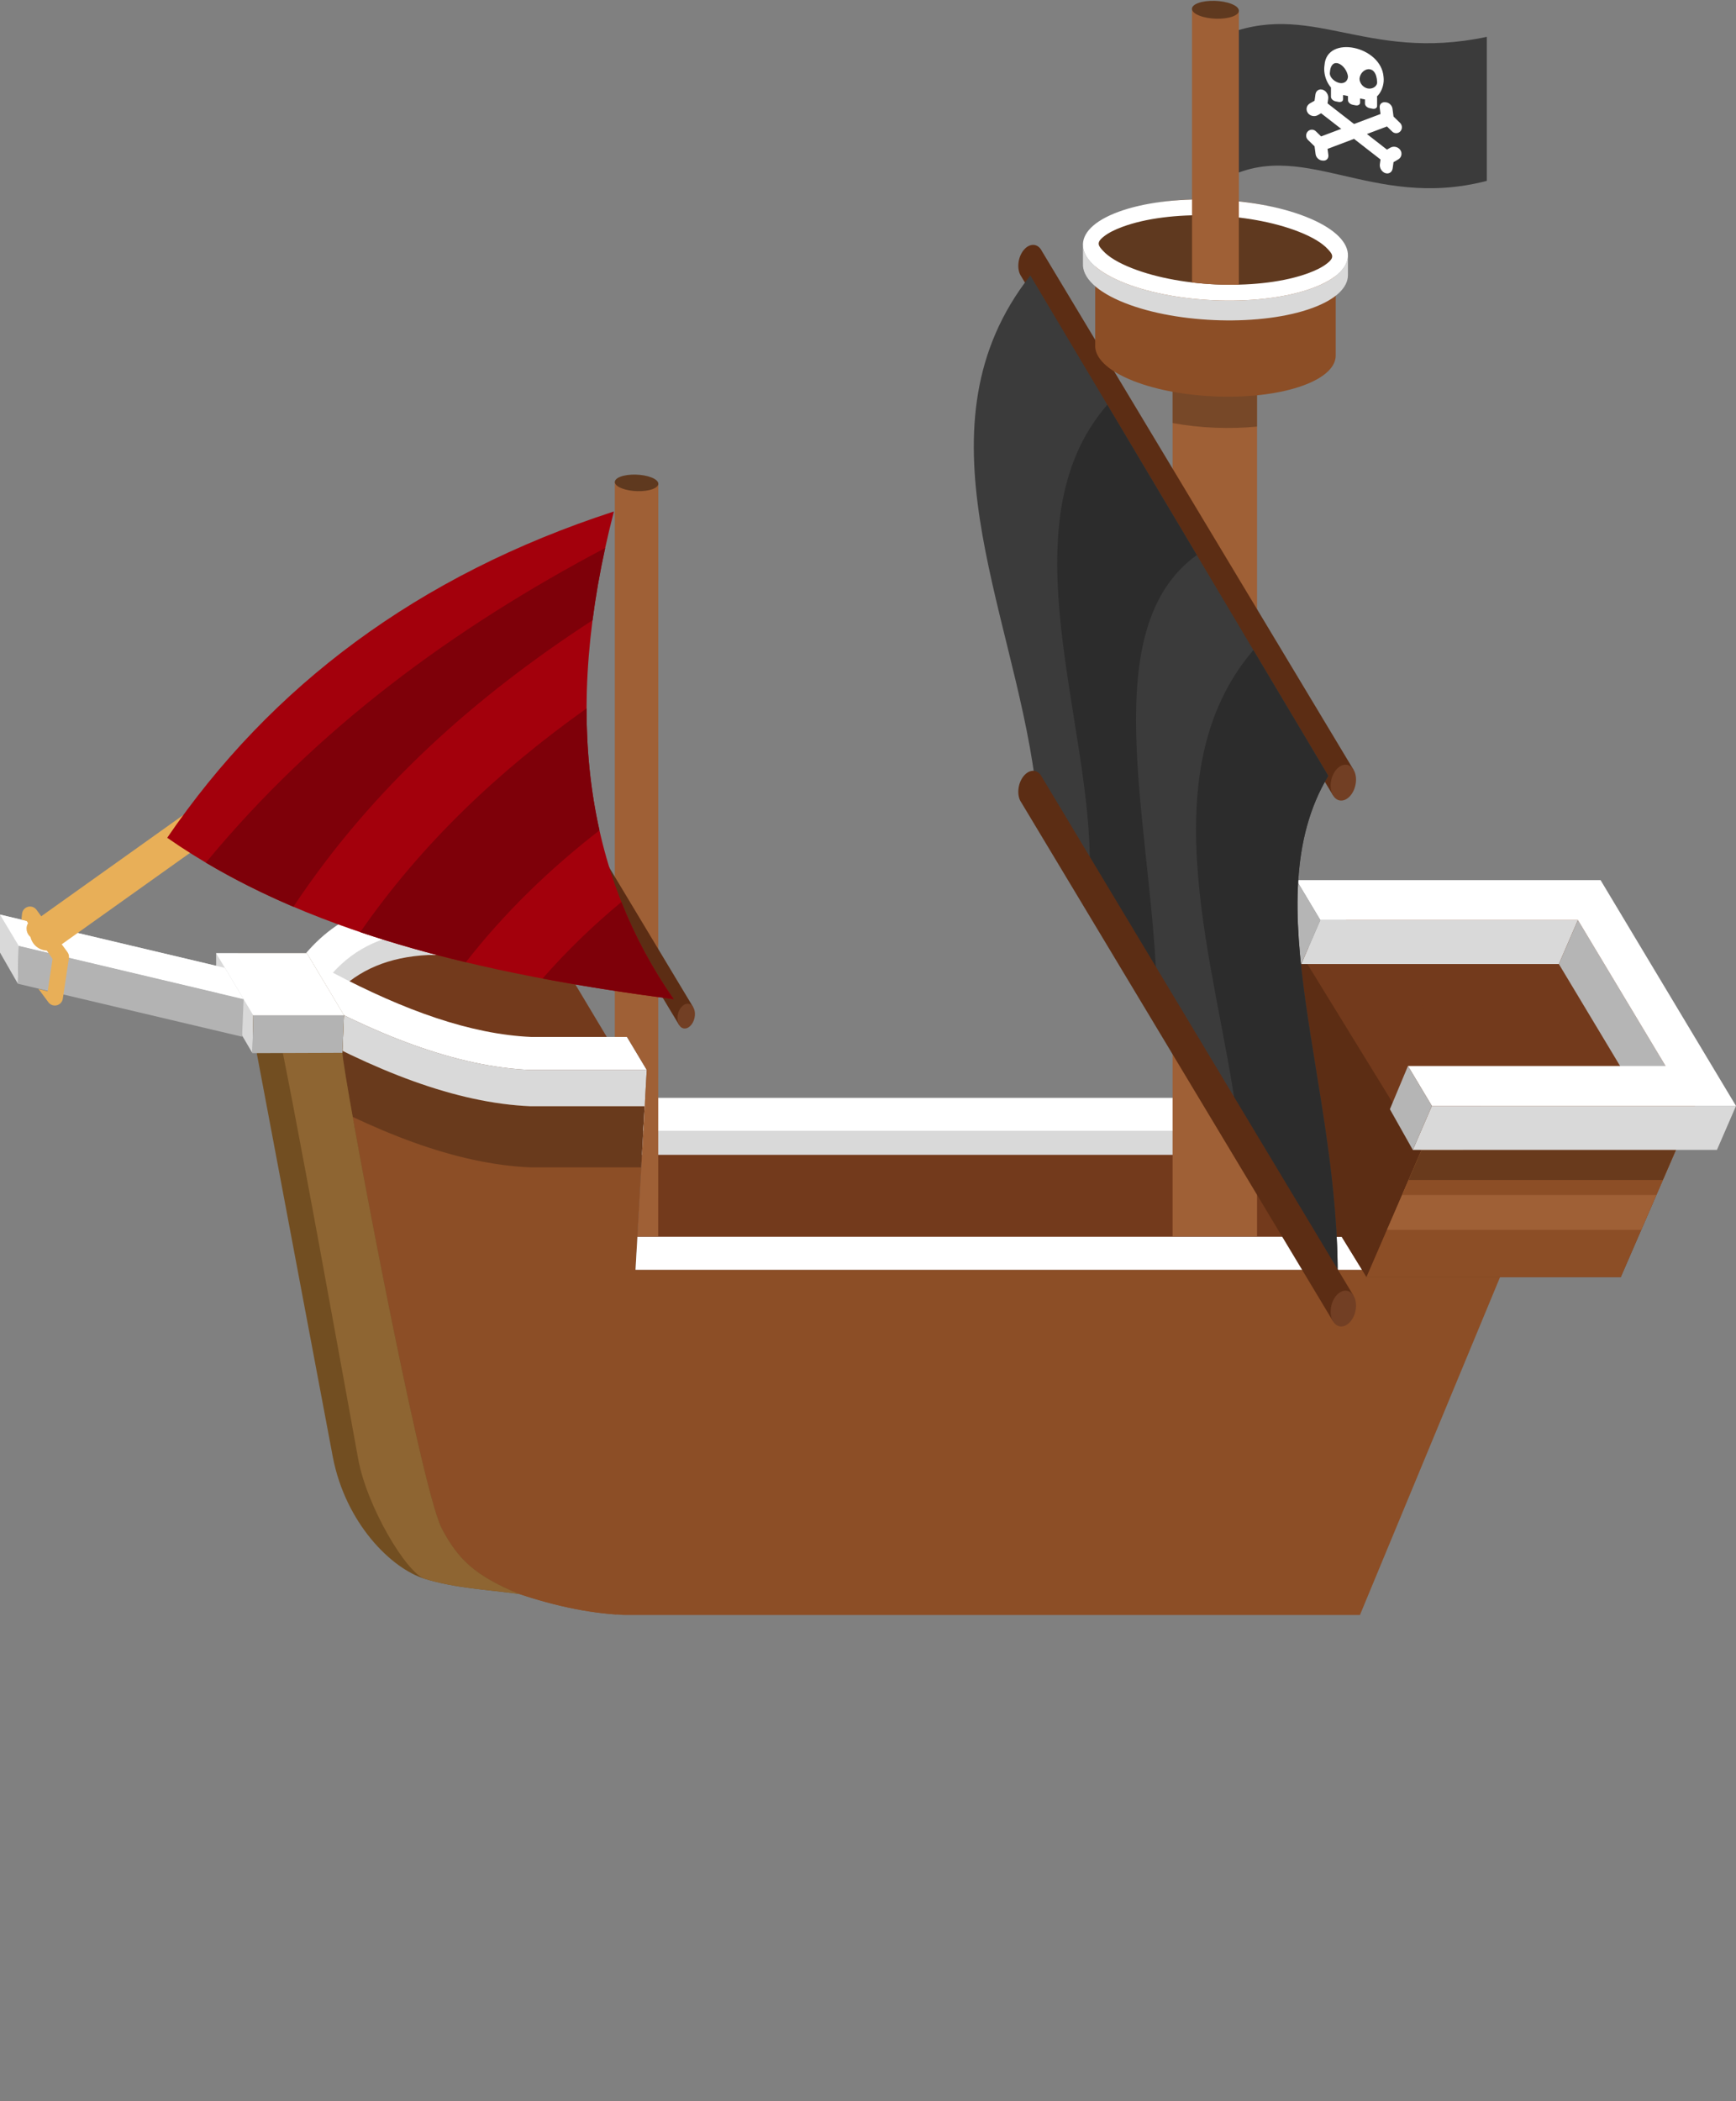 <?xml version="1.0" encoding="UTF-8" standalone="no"?><!DOCTYPE svg PUBLIC "-//W3C//DTD SVG 1.1//EN" "http://www.w3.org/Graphics/SVG/1.1/DTD/svg11.dtd"><svg width="100%" height="100%" viewBox="0 0 100 121" version="1.1" xmlns="http://www.w3.org/2000/svg" xmlns:xlink="http://www.w3.org/1999/xlink" xml:space="preserve" xmlns:serif="http://www.serif.com/" style="fill-rule:evenodd;clip-rule:evenodd;stroke-linecap:round;stroke-linejoin:round;stroke-miterlimit:1.5;"><rect x="0" y="0" width="100" height="121" fill="#808080" stroke="none"/><g><g id="_5" serif:id="5"><g id="Back-5" serif:id="Back 5"><g><path d="M78.338,93.01l-42.352,-0c-4.281,-0.18 -8.97,-2.008 -14.158,-4.951l-3.437,-19.881c5.188,2.942 9.877,4.77 14.158,4.951l54.035,-0l-8.246,19.881Z" style="fill:#8c4e26;"/><path d="M35.497,92.982c-4.149,-0.293 -8.678,-2.092 -13.669,-4.923l-5.426,-31.391c5.188,2.943 9.876,4.771 14.158,4.951l6.694,0l-1.757,31.363Z" style="fill:#8c4e26;"/><path d="M30.582,60.621c-3.891,-0.169 -8.121,-1.762 -12.778,-4.314c1.483,-2.137 3.615,-3.442 6.846,-3.591c0.004,-0.001 6.11,-0.001 6.11,-0.001c-0,0 4.733,7.906 4.733,7.906l-4.911,0Z" style="fill:#733a1c;"/><path d="M17.434,56.513c1.627,-2.034 3.896,-3.266 7.198,-3.413l7.831,0.517l-0.335,1.383c-4.434,0 -7.347,-0.001 -7.439,-0.001c-2.328,0.109 -4.024,0.876 -5.291,2.167c0,0 -1.429,-0.468 -1.964,-0.653Z" style="fill:#d9d9d9;"/><path d="M30.249,53.617c-4.434,-0 -5.468,-0.001 -5.56,-0.001c-2.467,0.115 -4.225,0.97 -5.514,2.405c4.14,2.178 7.922,3.543 11.427,3.699l3.3,-0l2.214,-0l1.138,1.899l-6.694,0c-4.282,-0.18 -8.97,-2.008 -14.158,-4.951c1.664,-2.943 4.164,-4.771 8.23,-4.951l6.693,0l1.138,1.9l-2.214,-0Z" style="fill:#fff;"/></g><g><g><path d="M16.402,62.28l-0,-3.521c5.188,2.943 9.876,4.771 14.158,4.951l6.577,0l-0.198,3.521l-6.379,0c-4.282,-0.18 -8.97,-2.008 -14.158,-4.951Z" style="fill-opacity:0.25;"/><path d="M16.402,58.759l-0,-2.091c5.188,2.943 9.876,4.771 14.158,4.951l6.694,0l-0.117,2.091l-6.577,0c-4.282,-0.18 -8.97,-2.008 -14.158,-4.951Z" style="fill:#d9d9d9;"/></g><g><g><path d="M19.175,83.927l-5.469,-29.028l3.968,0l2.138,3.571l-0.087,2.164c-0.019,0.956 4.48,25.042 5.726,27.401c0.927,1.755 1.9,2.719 4.464,3.767c-1.859,-0.258 -3.639,-0.326 -5.434,-0.871c-1.941,-0.589 -4.566,-3.199 -5.306,-7.004Z" style="fill:#724e21;"/><path d="M19.812,58.47l-0.087,2.164c-0.019,0.956 4.476,25.034 5.726,27.401c0.927,1.755 1.9,2.719 4.464,3.767c-1.859,-0.258 -3.639,-0.326 -5.434,-0.871c-1.069,-0.325 -3.35,-4.18 -3.845,-6.89c-0.821,-4.499 -3.76,-20.862 -4.792,-25.571l3.968,0Z" style="fill:#8e6532;"/></g><g><path d="M14.541,60.653l-2.091,-3.568l0,-2.186l5.224,0l2.138,3.571l-5.224,0l-0.047,2.183Z" style="fill:#d9d9d9;"/><path d="M19.812,58.47l-0.087,2.164l-5.184,0.019l0.047,-2.183l5.224,0Z" style="fill:#b3b3b3;"/><path d="M12.45,54.899l5.224,0l2.138,3.571l-5.224,0l-2.138,-3.571Z" style="fill:#fff;"/><path d="M1.031,56.656l-1.031,-1.798l0,-2.186l12.954,3.069l1.079,1.801l-12.954,-3.068l-0.048,2.182Z" style="fill:#d9d9d9;"/><path d="M14.033,57.542l-0.087,2.164l-12.915,-3.05l0.048,-2.182l12.954,3.068Z" style="fill:#b3b3b3;"/><path d="M0,52.672l12.954,3.069l1.079,1.801l-12.954,-3.068l-1.079,-1.802Z" style="fill:#fff;"/></g></g></g><g><path d="M37.108,64.225c16.058,-0 44.933,-0 44.933,-0l4.733,7.905l-50.109,0l0.443,-7.905Z" style="fill:#733a1c;"/><path d="M79.262,72.13l2.779,-7.905c0,-0 4.733,7.905 4.733,7.905l-7.512,0Z" style="fill:#5c2d14;"/><path d="M37.086,64.61l45.521,-0l4.535,7.574l-3.1,-0l-3.397,-5.675c-3.143,0 -28.9,-0 -43.665,-0l0.106,-1.899Z" style="fill:#d9d9d9;"/><path d="M37.164,63.226l45.443,0l5.928,9.903l-51.926,-0l0.107,-1.9l48.468,-0l-3.654,-6.103c-3.15,0 -29.466,-0 -44.473,-0.001l0.107,-1.899Z" style="fill:#fff;"/></g><g><path d="M78.384,52.357l12.285,0l6.968,11.336l-4.273,9.856l-14.649,0l-6.967,-11.335l3.175,-7.324l3.461,-2.533Z" style="fill:#733a1c;"/><path d="M74.923,54.89l6.967,11.335l-3.175,7.324l-1.426,-2.32l-2.901,-0l0,-4.72l-2.64,-4.295l3.175,-7.324Z" style="fill:#5c2d14;"/><path d="M85.351,63.693l12.286,-0l-4.273,9.856l-14.649,0l3.175,-7.324l2.364,-0l1.097,-2.532Z" style="fill:#8c4e26;"/><path d="M85.351,63.693l12.286,-0l-3.093,7.135l-14.649,-0l1.995,-4.603l2.364,-0l1.097,-2.532Z" style="fill:#9f6036;"/><path d="M85.351,63.693l12.286,-0l-2.224,5.13l-14.649,0l1.126,-2.598l2.364,-0l1.097,-2.532Z" style="fill:#8c4e26;"/><path d="M78.273,51.897c7.429,-0 13.239,-0 13.239,-0c0,-0 6.355,10.587 6.355,10.587l-13.239,-0l-6.355,-10.587Z" style="fill:#733a1c;"/><path d="M85.351,63.693l12.286,-0l-1.849,4.264l-14.649,0l0.751,-1.732l2.364,-0l1.097,-2.532Z" style="fill-opacity:0.25;"/><path d="M82.481,63.693l17.519,-0l-1.098,2.532l-17.519,-0l1.098,-2.532Z" style="fill:#d9d9d9;"/><path d="M76.056,52.988l14.838,0l-1.098,2.532l-14.838,-0l1.098,-2.532Z" style="fill:#d9d9d9;"/><path d="M95.941,61.392l-5.047,-8.404l-1.098,2.532l4.716,7.851l0.591,-0.046l0.838,-1.933Z" style="fill:#b5b5b5;"/><path d="M74.679,50.687l17.519,0l7.802,13.006l-17.519,-0l-1.377,-2.301l14.837,0l-5.047,-8.404c-1.623,0 -9.139,0 -14.838,-0l-1.377,-2.301Z" style="fill:#fff;"/><path d="M81.104,61.392l1.377,2.301l-1.098,2.532l-1.32,-2.344l1.041,-2.489Z" style="fill:#b5b5b5;"/><path d="M74.679,50.687l1.377,2.301l-1.098,2.532l-1.32,-2.344l1.041,-2.489Z" style="fill:#b5b5b5;"/></g><g><rect x="67.545" y="19.428" width="4.866" height="51.778" style="fill:#9f6036;"/><g><g><path d="M58.826,15.918c-0.124,-0.178 -0.188,-0.437 -0.163,-0.73c0.047,-0.57 0.411,-1.055 0.812,-1.084c0.23,-0.017 0.422,0.12 0.536,0.347c-0,0 -0,-0 0,-0l17.946,29.863l-1.17,1.493l-17.961,-29.889Z" style="fill:#5c2d14;"/><path d="M78.107,45.021c-0.047,0.569 -0.412,1.055 -0.813,1.084c-0.4,0.029 -0.687,-0.41 -0.639,-0.979c0.047,-0.569 0.412,-1.055 0.812,-1.084c0.401,-0.029 0.688,0.41 0.64,0.979Z" style="fill:#723f24;"/></g><path d="M77.052,73.915c0.15,-11.429 -4.887,-22.003 -0.538,-29.232l-17.163,-28.817c-6.802,8.639 -1.043,19.116 0.256,28.988l17.445,29.061Z" style="fill:#3b3b3b;"/><path d="M63.785,23.311l5.154,8.654c-5.849,4.229 -2.684,15.183 -2.319,24.572l-3.852,-6.418c0.216,-8.352 -4.945,-19.959 1.017,-26.808Zm7.449,40.913c-1.083,-8.323 -5.173,-19.607 0.965,-26.785l4.315,7.244c-4.349,7.229 0.688,17.803 0.538,29.232l-5.818,-9.691Z" style="fill:#2c2c2c;"/><g><path d="M58.826,46.208c-0.124,-0.178 -0.188,-0.437 -0.163,-0.731c0.047,-0.569 0.411,-1.054 0.812,-1.084c0.23,-0.016 0.422,0.121 0.536,0.348c-0,-0 -0,-0 0,-0l17.946,29.862l-1.17,1.493l-17.961,-29.888Z" style="fill:#5c2d14;"/><path d="M78.107,75.31c-0.047,0.57 -0.412,1.055 -0.813,1.084c-0.4,0.029 -0.687,-0.409 -0.639,-0.978c0.047,-0.569 0.412,-1.055 0.812,-1.084c0.401,-0.029 0.688,0.409 0.64,0.978Z" style="fill:#723f24;"/></g></g><g><path d="M72.411,24.567c-1.564,0.157 -3.299,0.086 -4.866,-0.202l-0,-4.937l4.866,0l-0,5.139Z" style="fill-opacity:0.25;"/><path d="M76.942,20.484c-0.005,0.639 -0.62,1.256 -1.858,1.712c-2.607,0.959 -6.995,0.844 -9.794,-0.256c-1.511,-0.595 -2.251,-1.356 -2.202,-2.081l0,-6.091l13.854,0.652c-0,0 -0,6.059 -0,6.064Z" style="fill:#8c4e26;"/><path d="M64.944,12.117c2.606,-0.959 6.995,-0.844 9.793,0.257c2.798,1.1 2.953,2.772 0.347,3.731c-2.607,0.96 -6.995,0.845 -9.794,-0.256c-2.798,-1.1 -2.953,-2.772 -0.346,-3.732Z" style="fill:#5f391f;"/><path d="M77.646,14.737l0,0l0,1.098c0,0.005 0,0.01 0,0.015c-0.004,0.705 -0.682,1.385 -2.047,1.887c-2.872,1.056 -7.706,0.93 -10.789,-0.282c-1.665,-0.655 -2.481,-1.494 -2.427,-2.293l0,-0.993c0.051,0.753 0.866,1.529 2.427,2.143c3.083,1.212 7.917,1.339 10.789,0.282c1.346,-0.495 2.023,-1.163 2.047,-1.857Z" style="fill:#d9d9d9;"/><path d="M64.428,12.2c2.872,-1.057 7.707,-0.93 10.789,0.282c3.083,1.213 3.255,3.055 0.382,4.112c-2.872,1.057 -7.706,0.93 -10.789,-0.282c-3.083,-1.213 -3.254,-3.055 -0.382,-4.112Zm0.234,0.862c-0.454,0.167 -0.815,0.35 -1.077,0.558c-0.138,0.109 -0.246,0.21 -0.284,0.331c-0.054,0.169 0.071,0.311 0.225,0.48c0.335,0.371 0.905,0.711 1.687,1.018c2.901,1.141 7.449,1.278 10.153,0.283c0.453,-0.167 0.814,-0.35 1.076,-0.558c0.138,-0.109 0.247,-0.21 0.285,-0.331c0.053,-0.169 -0.072,-0.311 -0.225,-0.48c-0.336,-0.371 -0.906,-0.711 -1.687,-1.018c-2.902,-1.141 -7.45,-1.278 -10.153,-0.283Z" style="fill:#fff;"/><path d="M70.348,2.095l-0,8.321c4.6,-2.664 8.577,1.753 15.299,0l0,-8.294c-7.062,1.499 -10.151,-2.217 -15.299,-0.027Z" style="fill:#3b3b3b;"/><g><path id="rect1890" d="M78.627,5.47l0,0.498c0,0.114 0.119,0.23 0.266,0.26l0.167,0.033c0.147,0.029 0.265,-0.039 0.265,-0.153l0,-0.498c0,-0.115 -0.118,-0.231 -0.265,-0.26l-0.167,-0.033c-0.147,-0.03 -0.266,0.039 -0.266,0.153Zm-0.979,-0.196l0,0.498c0,0.114 0.119,0.23 0.266,0.26l0.167,0.033c0.147,0.029 0.265,-0.039 0.265,-0.153l0,-0.498c0,-0.115 -0.118,-0.231 -0.265,-0.26l-0.167,-0.033c-0.147,-0.03 -0.266,0.039 -0.266,0.153Zm-0.979,-0.196l0,0.498c0,0.114 0.119,0.23 0.266,0.26l0.167,0.033c0.147,0.029 0.265,-0.039 0.265,-0.154l0,-0.497c0,-0.115 -0.118,-0.231 -0.265,-0.26l-0.167,-0.033c-0.147,-0.03 -0.266,0.039 -0.266,0.153Z" style="fill:#fff;fill-rule:nonzero;"/><path id="rect1832" d="M79.698,4.43c0.084,0.702 -0.406,1.411 -0.93,1.326l-1.541,-0.309c-0.705,-0.286 -1.029,-1.071 -0.93,-1.698c0.124,-1.758 3.267,-1.107 3.401,0.681Zm-3.096,-0.209c0,0.265 0.302,0.507 0.567,0.56c0.265,0.053 0.479,-0.118 0.479,-0.383c-0.093,-0.68 -0.994,-1.232 -1.046,-0.177Zm1.711,0.31c-0,0.259 0.21,0.511 0.469,0.563c0.259,0.052 0.546,-0.101 0.546,-0.36c-0.044,-1.117 -0.96,-0.813 -1.015,-0.203Z" style="fill:#fff;fill-rule:nonzero;"/><g id="g2095"><path id="rect1959" d="M80.272,9.338l0.265,-0.153c0.196,-0.112 0.253,-0.356 0.128,-0.543c-0.125,-0.187 -0.386,-0.247 -0.582,-0.135l-0.19,0.109l-3.422,-2.661l0.039,-0.272c0.03,-0.216 -0.11,-0.447 -0.313,-0.515c-0.203,-0.068 -0.393,0.051 -0.423,0.267l-0.051,0.365l-0.266,0.153c-0.196,0.112 -0.253,0.356 -0.127,0.543c0.125,0.187 0.386,0.247 0.582,0.135l0.188,-0.108l3.423,2.662l-0.038,0.27c-0.03,0.216 0.11,0.447 0.313,0.515c0.203,0.068 0.392,-0.051 0.423,-0.267l0.051,-0.365Z" style="fill:#fff;"/></g><g id="g2119"><path id="rect2109" d="M80.272,6.711l-0.06,-0.453c-0.026,-0.191 -0.199,-0.355 -0.387,-0.367l-0.054,-0.004c-0.188,-0.012 -0.32,0.133 -0.295,0.324l0.047,0.355l-3.422,1.291l-0.303,-0.296c-0.133,-0.13 -0.343,-0.124 -0.468,0.013c-0.126,0.137 -0.12,0.353 0.013,0.483l0.38,0.37l0.06,0.453c0.025,0.191 0.199,0.355 0.387,0.367l0.053,0.004c0.188,0.012 0.321,-0.133 0.296,-0.324l-0.047,-0.353l3.423,-1.291l0.302,0.294c0.133,0.13 0.343,0.124 0.468,-0.013c0.125,-0.137 0.119,-0.353 -0.014,-0.483l-0.379,-0.37Z" style="fill:#fff;"/></g></g><path d="M68.665,16.267l-0,-15.743l2.698,0.097l-0,15.773c-0.892,0.022 -1.808,-0.021 -2.698,-0.127Z" style="fill:#9f6036;"/><path d="M69.023,0.174c0.509,-0.187 1.365,-0.165 1.911,0.05c0.546,0.215 0.577,0.541 0.068,0.728c-0.509,0.187 -1.365,0.165 -1.911,-0.05c-0.546,-0.215 -0.576,-0.541 -0.068,-0.728Z" style="fill:#5f391f;"/></g><g><g><path d="M35.416,59.72l0,-31.964l2.505,0.111l-0.006,43.34l-1.198,-0l0.537,-9.588l-1.138,-1.899l-0.7,-0Z" style="fill:#9f6036;"/><path d="M35.752,27.449c0.472,-0.173 1.265,-0.152 1.771,0.047c0.506,0.198 0.534,0.501 0.063,0.674c-0.472,0.174 -1.265,0.153 -1.771,-0.046c-0.506,-0.199 -0.534,-0.501 -0.063,-0.675Z" style="fill:#5f391f;"/></g><g><path d="M30.916,45.381c-0.086,-0.123 -0.13,-0.302 -0.113,-0.505c0.033,-0.393 0.284,-0.728 0.561,-0.748c0.159,-0.012 0.292,0.083 0.37,0.24c0,-0 0,-0 0,-0l8.191,13.628l-0.809,1.031l-8.2,-13.646Z" style="fill:#5c2d14;"/><path d="M40.028,58.485c-0.033,0.393 -0.284,0.728 -0.561,0.748c-0.277,0.02 -0.475,-0.282 -0.442,-0.676c0.033,-0.393 0.284,-0.728 0.561,-0.748c0.277,-0.02 0.475,0.283 0.442,0.676Z" style="fill:#723f24;"/></g><path d="M2.731,53.744l8.398,-5.984" style="fill:none;stroke:#e8af58;stroke-width:2px;"/><path d="M1.233,52.966l0.037,-0.344c0.021,-0.19 0.156,-0.348 0.341,-0.397c0.184,-0.05 0.38,0.019 0.493,0.174l1.782,2.435c0.072,0.098 0.102,0.221 0.084,0.342l-0.352,2.34c-0.027,0.185 -0.164,0.335 -0.345,0.38c-0.182,0.046 -0.373,-0.022 -0.484,-0.173l-0.57,-0.766l0.527,0.133l0.28,-1.863l-1.495,-2.19l-0.298,-0.071Z" style="fill:#e8af58;"/><path d="M2.115,54.101c-0.327,-0.017 -0.587,-0.288 -0.587,-0.619c0,-0.343 0.278,-0.621 0.621,-0.621c0.103,0 0.199,0.025 0.285,0.069c0.065,-0.019 0.134,-0.03 0.206,-0.03c0.394,0 0.715,0.321 0.715,0.715c-0,0.395 -0.321,0.715 -0.715,0.715c-0.208,0 -0.394,-0.088 -0.525,-0.229Z" style="fill:#e8af58;"/><path d="M9.632,48.249c5.958,-8.726 14.407,-15.109 25.73,-18.792c-3.03,11.702 -1.575,20.892 3.443,28.087c-11.105,-1.45 -21.397,-3.871 -29.173,-9.295Z" style="fill:#a3000c;"/><path d="M34.86,31.56c-0.312,1.426 -0.554,2.813 -0.728,4.162c-6.773,4.398 -12.71,9.689 -17.231,16.5c-1.761,-0.751 -3.446,-1.593 -5.042,-2.54c6.374,-7.725 14.249,-13.496 23.001,-18.122Zm-1.071,9.238c-0.004,2.481 0.248,4.82 0.742,7.023c-2.858,2.219 -5.453,4.719 -7.697,7.596c-2.092,-0.5 -4.124,-1.072 -6.082,-1.733c3.56,-5.137 8.014,-9.317 13.037,-12.886Zm2.006,11.148c0.785,1.988 1.793,3.852 3.01,5.598c-2.567,-0.335 -5.091,-0.723 -7.551,-1.187c1.395,-1.598 2.916,-3.06 4.541,-4.411Z" style="fill:#7e0009;"/></g></g></g></g></g></svg>